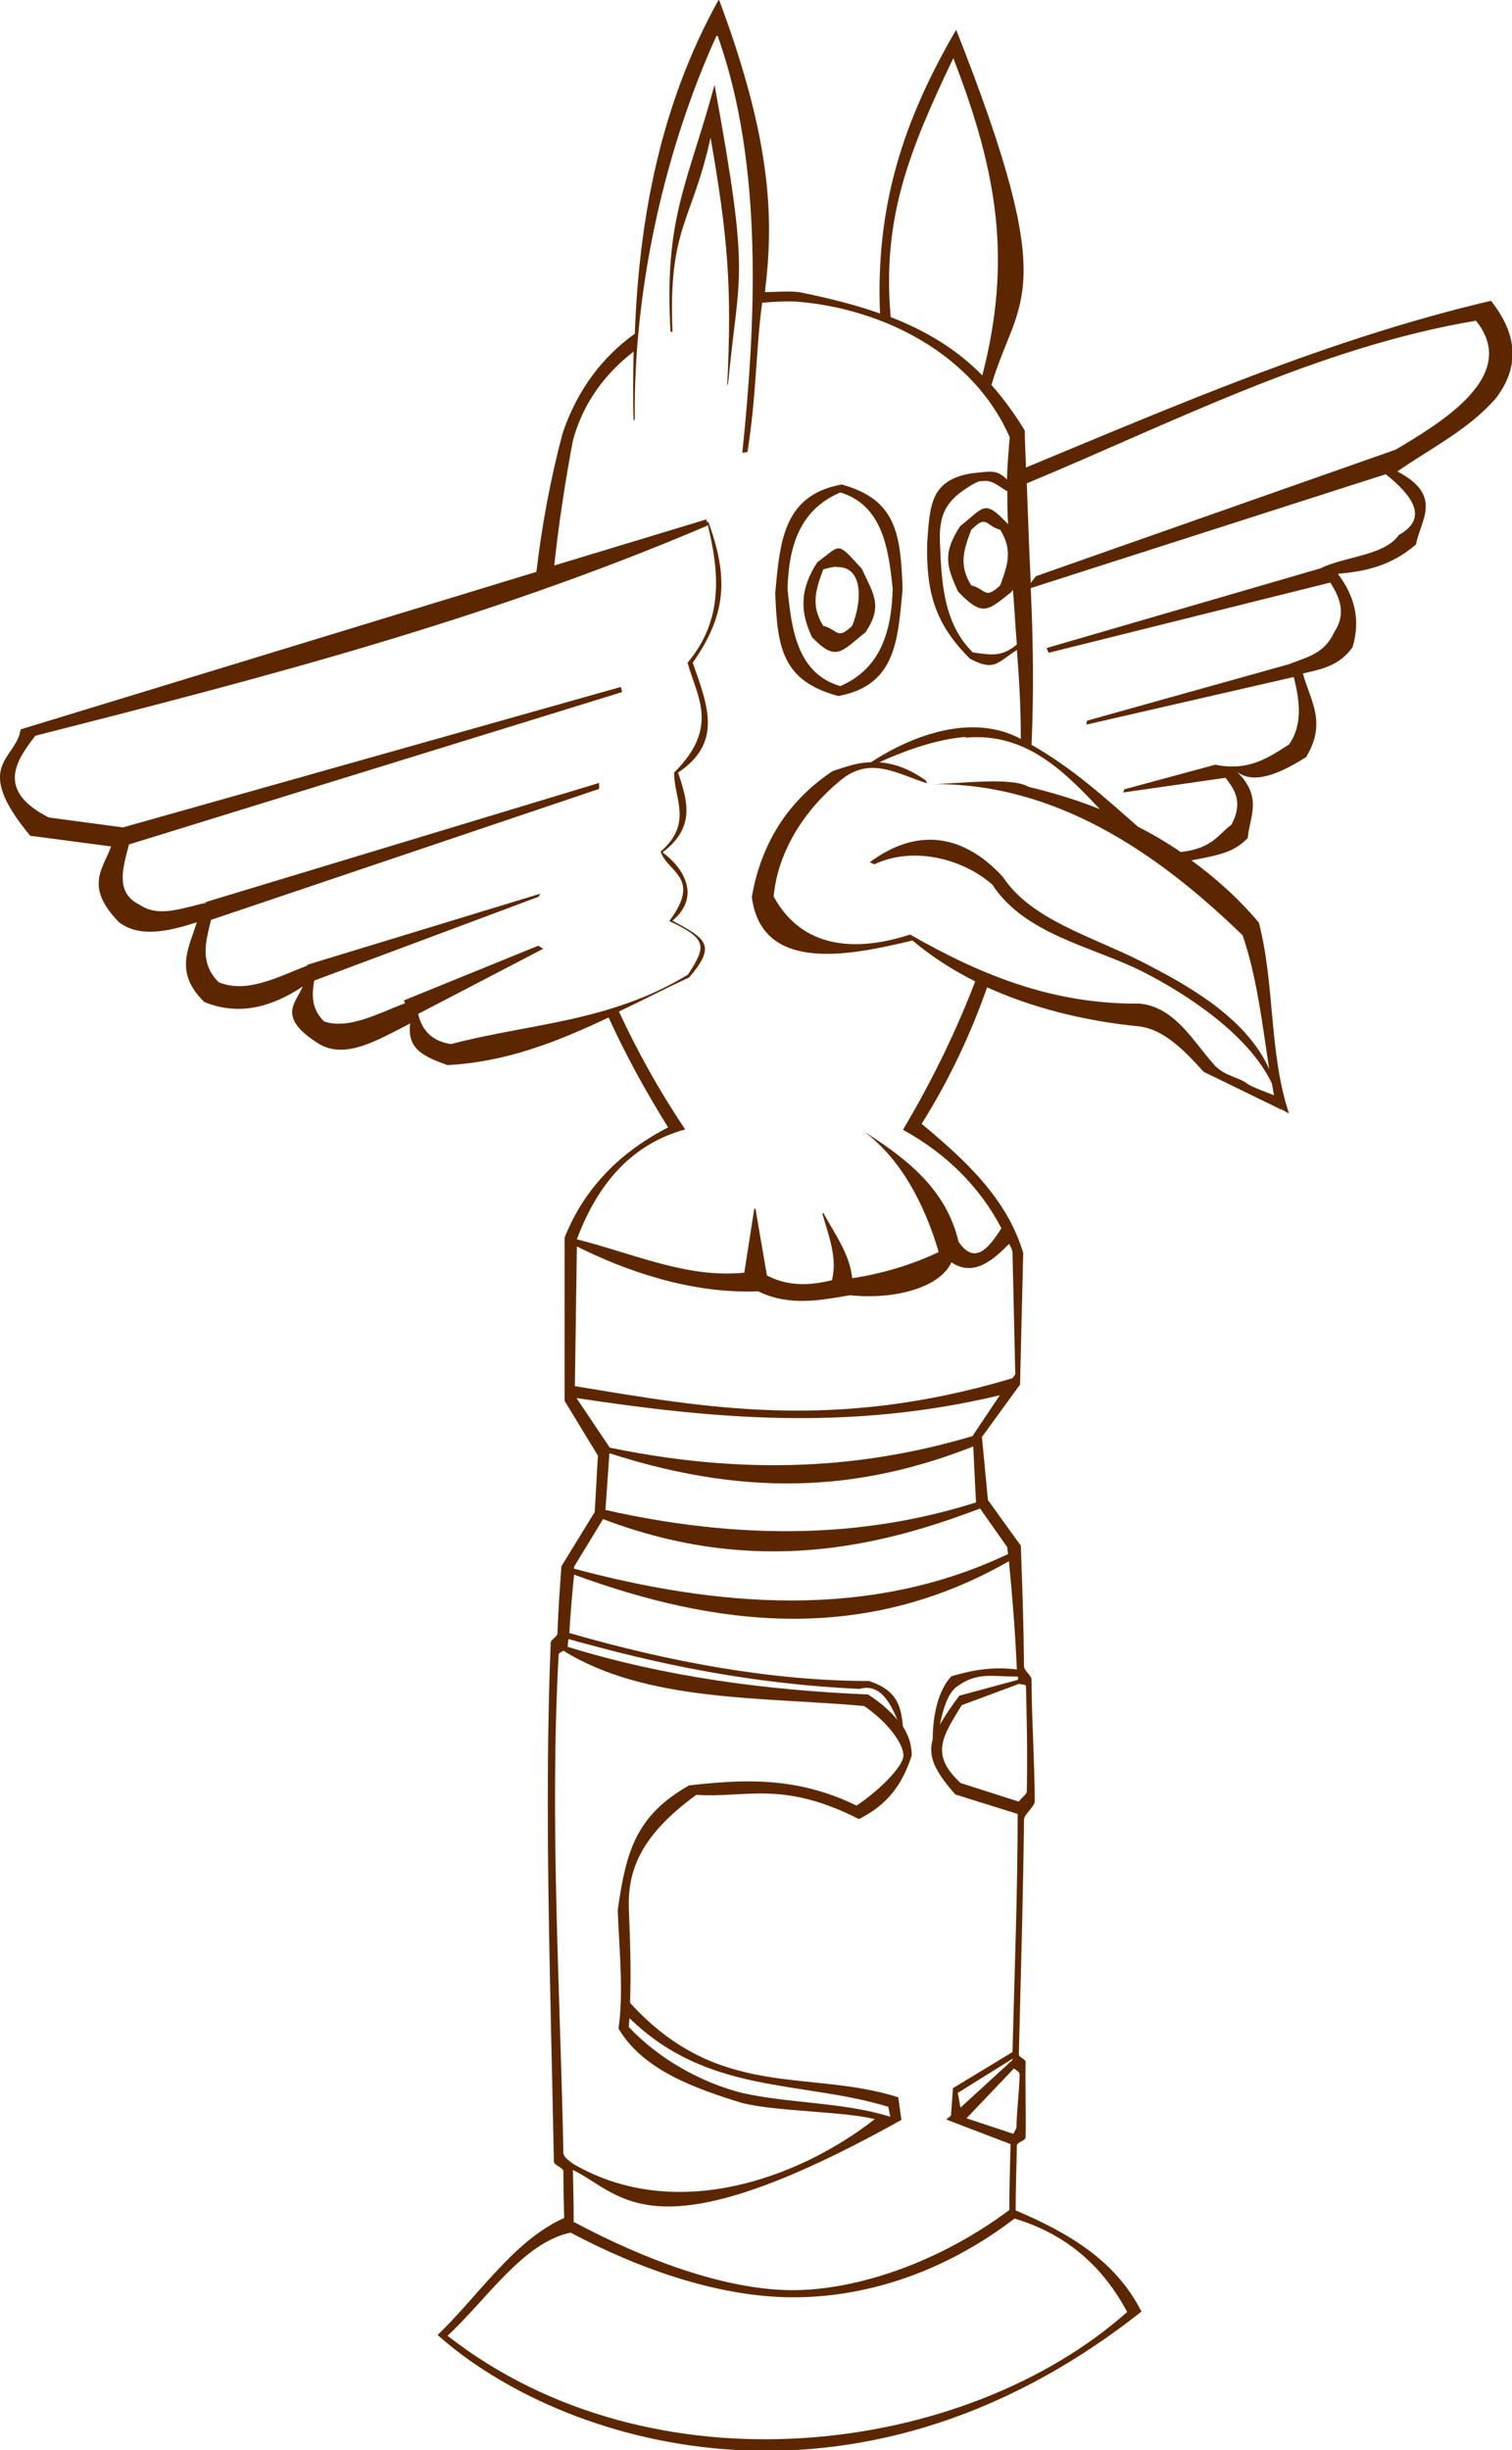 <?xml version="1.0" encoding="UTF-8"?>
<svg id="Layer_2" data-name="Layer 2" xmlns="http://www.w3.org/2000/svg" viewBox="0 0 38.11 61.74">
  <defs>
    <style>
      .cls-1 {
        fill: #5c2700;
        fill-rule: evenodd;
      }
    </style>
  </defs>
  <g id="Layer_2-2" data-name="Layer 2">
    <g id="layer1">
      <path id="path2327" class="cls-1" d="M18.11,0c-1.46,2.63-2,5.49-2.11,8.41-.81,.58-1.45,1.41-1.82,2.51-.3,1.13-.52,2.3-.66,3.49L.52,18.38c-.11,.77-1.25,.88,.24,2.68l2.04,.27c-.19,.55-.69,1,.2,1.91,.5,.38,1.2,.25,1.96,0-.19,.64-.59,1.25,.19,2.01,.83,.34,1.65,.16,2.48-.39-.17,.41-.66,.76,.37,1.42,.69,.45,1.53-.08,2.34-.49-.1,.68,.42,.86,.94,1.05,1.48-.08,2.75-.58,4.06-1.2,.42,.92,.92,1.84,1.5,2.77-1.33,.68-2.17,1.66-2.61,2.78v4.11l.84,1.38-.08,1.42-.84,1.37c-.04,.56-.08,1.12-.1,1.69,0,.09-.17,.15-.17,.24-.17,4.21,0,8.71,.08,13.07,0,.09,.23,.15,.24,.24,0,.39,.01,.79,.02,1.18-1.27,.57-2.14,1.94-3.19,2.95,3.03,2.71,10.45,5.17,17.74-.59-.65-1.28-1.81-1.97-3.17-2.55,0-.54,.02-1.08,.03-1.63,0-.1,.22-.11,.22-.22,.01-.59-.01-1.3,0-1.89,0-.08-.17-.11-.17-.19,.05-2.03,.11-4.05,.13-5.92,0-.13,.27-.32,.27-.46,0-.94-.08-2.12-.08-3.07,0-.09-.18-.22-.19-.32-.01-1.11-.04-1.92-.08-3.05l-.83-1.15-.15-1.59,.96-1.32,.08-3.32c-.42-1.39-1.48-2.35-2.56-3.25,.72-1.15,1.25-2.3,1.65-3.44,1.1,.5,2.4,.84,3.79,.98,.65,.06,1.16,.59,1.67,1.15l1.91,.93s.01,.03,.02,.05v-.05l.22,.12c-.51-1.53-.35-3.22-.76-4.81-.52-.62-1.1-1.13-1.7-1.57,.82-.15,1.08-.23,1.42-.56,.04-.54,.39-1.02-.27-1.67,.43,.32,1.05,.06,1.74-.37,.54-.89,.09-1.45-.08-2.11,.45-.1,.92-.19,1.25-.66,.21-.69,.05-1.3-.37-1.85,.66-.06,1.32-.18,1.97-.74,.11-.61,.7-1.23-.47-1.84,.85-.59,1.79-1.05,2.48-1.84,.63-.82,.53-1.64-.12-2.46-4.06,.95-7.88,2.61-11.72,4.2-.01-.31-.03-.62-.03-.93-.26-.43-.55-.82-.84-1.15,.66-2.25,1.79-2.17-.89-8.95-1.36,2.33-2.03,4.48-1.92,7.15-.62-.22-1.3-.39-2.04-.54-.29-.03-.57,0-.86,0,.21-1.73,.22-3.68-1.15-7.35h0Zm-.02,.91c1.17,3.27,.95,7.32,.62,10.5l.13-.02c.23-1.46,.21-2.57,.37-3.76,.29-.03,.58-.04,.86-.03,2.17,.17,4.46,1.31,5.38,3.42-.03,.36-.06,.71-.07,1.06-.27-.26-.41-.2-.91-.15-1.03,.18-1.03,.82-1.1,1.74-.03,1.24,.19,2.05,1.08,2.93,.62,.33,.69,.09,1.18-.22,.06,.73,.1,1.48,.1,2.24-1.21-.65-2.71-.11-3.78,.59-.34,0-.65,.12-.96,.22-1.15,.76-1.81,1.85-2.04,3.17,.25,1.99,2.61,1.44,4.05,1.1,.45,.38,.98,.73,1.58,1.03-.44,1.15-1.02,2.39-1.82,3.74,1.09,.6,1.93,1.43,2.48,2.48-.36,.58-.7,.9-1.08,.34-.31-1.32-1.3-2.09-2.39-2.78,.94,.69,1.54,1.85,1.89,3.04-.69,.33-1.45,.55-2.18,.66-.06-.61-.45-1.13-.73-1.65l-.02,.03c.16,.56,.38,1.11,.24,1.67-.53,.13-1.09,.17-1.64-.12l-.29-1.69-.03,.02-.25,1.6c-1.43,.15-2.79-.48-4.22-.84,.55-1.47,1.43-2.41,2.73-2.77-.66-.98-1.21-1.98-1.67-2.97,.55-.26,1.19-.59,1.77-.86,.71-.82,.41-.98-.42-1.43,.72-.6,.29-1.33-.25-1.72,.8-.61,.66-1.23,.39-2.01,1.12-.75,.76-1.67,.37-2.77,.89-1.26,.88-2.21,.39-3.56l-.02,.03-.03-.08-3.83,1.16c.11-1.03,.27-2.08,.47-3.15,.26-.96,.82-1.69,1.53-2.24-.01,.58-.02,1.17,0,1.75l.03-.05c-.04-3.37,.8-6.89,2.06-9.66h0Zm5.94,.56c1.11,2.87,1.48,5.07,.73,7.99-.67-.68-1.44-1.13-2.31-1.47-.22-2.49,.46-4.18,1.58-6.53Zm-6.02,.67c-.69,2.54-1.27,3.33-1.11,6.22h.05c-.11-2.63,.49-2.75,.96-4.89,.44,2.52,.54,3.78,.42,6.24l.02-.03c.28-2.92,.57-2.57-.34-7.54Zm19.19,5.94c1.13,1.39-.9,2.58-2.02,3.25l-9.07,3.19-.13,.17c-.04-.84-.07-1.69-.1-2.51,3.64-1.51,7.33-3.43,11.33-4.1Zm-2.26,3.88c.67,.54,1.07,1.1,.32,1.52-.37,.53-1.38,.54-1.97,.84l-6.91,2.01,.05,.12,7.1-1.77c.24,.38,.41,.78,.1,1.25-.25,.54-.66,.62-1.15,.81l-5.08,1.42-.02,.1,5.23-1.2c.15,.6,.23,1.2-.12,1.7-.53,.34-1.02,.68-1.86,.51l-2.29,.62-.03,.08,2.58-.37c.23,.3,.45,.61,.15,1.18-.35,.26-.48,.6-1.28,.69-.35-.24-.71-.45-1.08-.64-.81-.71-1.65-1.48-2.68-2.06,.06-1.34,.04-2.65-.02-3.95,0,0,8.95-2.87,8.95-2.87Zm-10.22,.17c.29-.06,.43,.12,.67,.25,0,.28,0,.55,.02,.83-.61-.64-.59-.44-1.21,.05-.43,.66-.36,.99-.05,1.65,.61,.63,.73,.5,1.35,0,.01-.02,.02-.03,.03-.05,.04,.46,.06,.92,.1,1.38-.39,.33-.67,.26-1.11,.2-.75-.74-.79-1.79-.83-2.8-.03-.78,.24-1.1,.89-1.47,.05-.02,.09-.04,.13-.05Zm-3.51,.08c-1.47,.27-1.55,1.44-1.67,2.73,.05,1.39,.18,2.22,1.59,2.6,1.46-.27,1.5-1.42,1.62-2.7-.05-1.37-.15-2.25-1.53-2.63Zm-.03,.2c1.07,.32,1.22,1.44,1.32,2.43-.03,1.09-.31,2.01-1.32,2.45-1.09-.32-1.23-1.44-1.33-2.45,.03-1.1,.32-2,1.33-2.43Zm3.61,.74c.12,0,.19,.14,.42,.2,.32,.51,.19,.89,0,1.4-.39,.37-.35,.1-.73,0-.32-.51-.19-.89,0-1.4,.15-.14,.23-.2,.3-.2Zm-6.95,.08c.29,1.19,.4,2.39-.51,3.47,.23,.85,.82,1.62-.34,2.77,0,.66,.48,1.28-.34,1.99,.19,.54,1.04,.65,.22,1.75,.96,.45,.94,.63,.47,1.35-1.97,1.2-4,1.23-5.97,1.75-.48-.07-.74-.35-.83-.76l3.15-1.64-.12-.08-3.39,1.38,.03,.07c-.66,.25-1.42,.67-2.04,.46-.33-.32-.31-.68-.25-1.03l5.65-2.11,.05-.08-5.87,1.79v.02c-.73,.28-1.53,.72-2.24,.42-.49-.49-.32-1.04-.19-1.57l9.78-3.3v-.15l-9.91,3v.02c-.6,.13-1.18,.38-1.67,.05-.64-.31-.41-.96-.27-1.52l12.43-3.84-.03-.13-12.55,3.54-1.87-.25c-1.38-.7-.78-1.48-.34-2.06,5.7-1.45,11.35-2.91,16.93-5.29Zm3.32,.59c-.12-.02-.24,.11-.56,.35-.43,.66-.45,1.23-.13,1.89,.61,.63,.73,.36,1.35-.13,.43-.66,.21-.94-.1-1.6-.3-.32-.43-.49-.56-.51Zm-.08,.47c.67-.03,.66,.83,.4,1.48-.39,.37-.35,.1-.73,0-.32-.51-.19-.91,0-1.42,.12-.04,.23-.06,.32-.07Zm3.25,4.3c1.48-.14,2.45,.79,3.39,1.8-.6-.24-1.2-.42-1.79-.56-.43-.26-1.73-.08-2.45-.07,3.09-.04,5.67,1.7,7.84,3.81,.36,1.04,.5,2.26,.67,3.37-.59-1.32-2.11-2.14-3.2-2.7-1.28-.65-2.8-1.06-3.51-2.14-1.02-1.11-2.19-1.24-3.36-.37l.12,.05c.94-.45,2.19-.17,2.97,.51,.83,1.27,2.53,1.56,3.78,2.19,1.07,.54,2.69,1.58,3.27,2.83,.02,.1,.03,.19,.05,.29-.09-.04-.57-.21-.67-.29-.22-.17-.57-.19-.83-.47-.51-.56-.99-1.47-1.89-1.55-2.13,.02-3.93-.68-5.78-1.74-1.35,.44-2.72,.37-3.44-.96,.11-1.18,.82-2.22,1.69-2.93,.74-.61,1.4-.17,2.18,.08,.01,0-.05-.07-.03-.07-.4-.28-.77-.43-1.18-.46,.86-.39,1.57-.59,2.18-.64Zm1.11,12.76c.03,.06,.06,.12,.08,.19l.07,3.09-.07,.1c-4.51,1.35-7.75,.74-11.03,.2l.05-3.52c1.22,.61,2.88,1.2,4.57,1.13,.79,.39,1.59,.22,2.31,.1,1.22,.12,2.29-.23,2.56-.83,.57,.38,1.06-.07,1.45-.46Zm-.24,3.81l-.69,1.03c-2.34,.69-5.27,1.09-9.14,.29l-.84-1.25c3.38,.51,6.82,.85,10.67-.07Zm-.67,1.28l.07,1.42c-2.37,.75-5.38,1.08-9.34,.19l.1-1.43c3.7,1.2,6.55,.86,9.17-.17Zm.17,1.57l.69,.98c0,.06,.01,.11,.02,.17-3.51,1.67-7.35,1.33-10.94,.37,0-.02,0-.03,0-.05l.73-1.2c3.86,1.47,7.02,.68,9.51-.27Zm.73,1.33c.09,.93,.16,1.8,.2,2.73-.63-.08-1.13,.02-1.65,.17-.35,.37-.47,1.03-.47,1.58-.12,.43,.03,.79,.57,1.4l1.57,.49c0,2-.08,4.01-.13,6l-1.5,.91-.05,.69-.12,.1,1.62,.62c-.01,.56-.03,1.1-.03,1.66-1.72,1.29-3.83,2.04-5.53,2.02-1.68-.02-3.71-.79-5.43-1.71h-.02c0-.44-.01-.87-.02-1.32,1.26,.62,1.99,2.25,8.28-1.26l-.08-.57c-2.26-.72-4.51,.09-6.76-2.38,.03-.83,0-1.64-.03-2.36-.03-.92,.24-1.82,1.7-2.88,1.28,.08,2.17-.37,4.1,.61,.73-.37,1.09-.87,1.33-1.6,0-.25-.07-.5-.22-.73-.05-.48-.12-.91-.86-1.15-2.45,0-5.07-.49-7.55-1.21,.03-.49,.07-.98,.12-1.47,3.57,1.31,7.29,1.77,10.98-.35Zm-11.11,1.96c2.31,.65,4.61,1.13,7.34,1.26,.49-.14,.75,.28,.96,.78-.19-.23-.43-.44-.74-.64-2.57-.11-5.1-.44-7.57-1.2,0-.07,.01-.13,.02-.2Zm-.13,.29c2.09,1.31,5.07,1.17,7.59,1.4,.59,.4,1,.96,.99,1.25,0,.27-.61,.88-1.18,1.26-1.55-.76-2.94-.65-4.22-.51-1.34,.76-1.59,1.66-1.8,3.14,.04,1.07,.15,2.06,.02,2.99,.62,1.05,1.94,1.51,3.1,1.87,.84,.22,2.55,.21,3.36,.41-1.88,1.47-5,2.64-7.6,1.13-.15-.11-.23-.17-.25-.27-.08-4.15-.35-8.36-.12-12.56,0-.04,.06-.07,.12-.1h0Zm10.76,.64c.24,0,.47,.02,.71,.02,0,.03,0,.06,0,.08l-1.48,.4c-.21,.28-.37,.52-.49,.73,.08-.4,.21-.83,.46-.98,.28-.2,.55-.25,.81-.25Zm.74,.2c.06,.03,.17,0,.17,.07,.02,.8,.04,1.74,.02,2.65,0,.07-.16,.17-.2,.25l-1.47-.47c-.77-.72-.46-1.16,.03-1.96l1.45-.54Zm-9.83,8.42c1.98,1.94,4.34,1.57,6.53,2.24l.05,.25c-1.19-.37-2.53-.33-3.74-.6-1.02-.26-2.09-.85-2.85-1.66,0-.08,.01-.16,.02-.23Zm9.66,1.03s0,.02,0,.03l-1.31,1.2-.07-.37,1.38-.86Zm.03,.24c.05,.04,.15,.09,.15,.15-.01,.45-.07,.87-.08,1.32,0,.05-.04,.11-.08,.18l-1.18-.39,1.2-1.26Zm.03,3.79c1.27,.38,2.2,1.17,2.83,2.35-4.07,3.62-11.94,4.65-17.13,.6,1.01-.94,1.9-2.34,3.1-2.6,1.77,.94,3.74,1.61,5.53,1.63,1.84,.02,3.84-.59,5.67-1.99Z"/>
    </g>
  </g>
</svg>